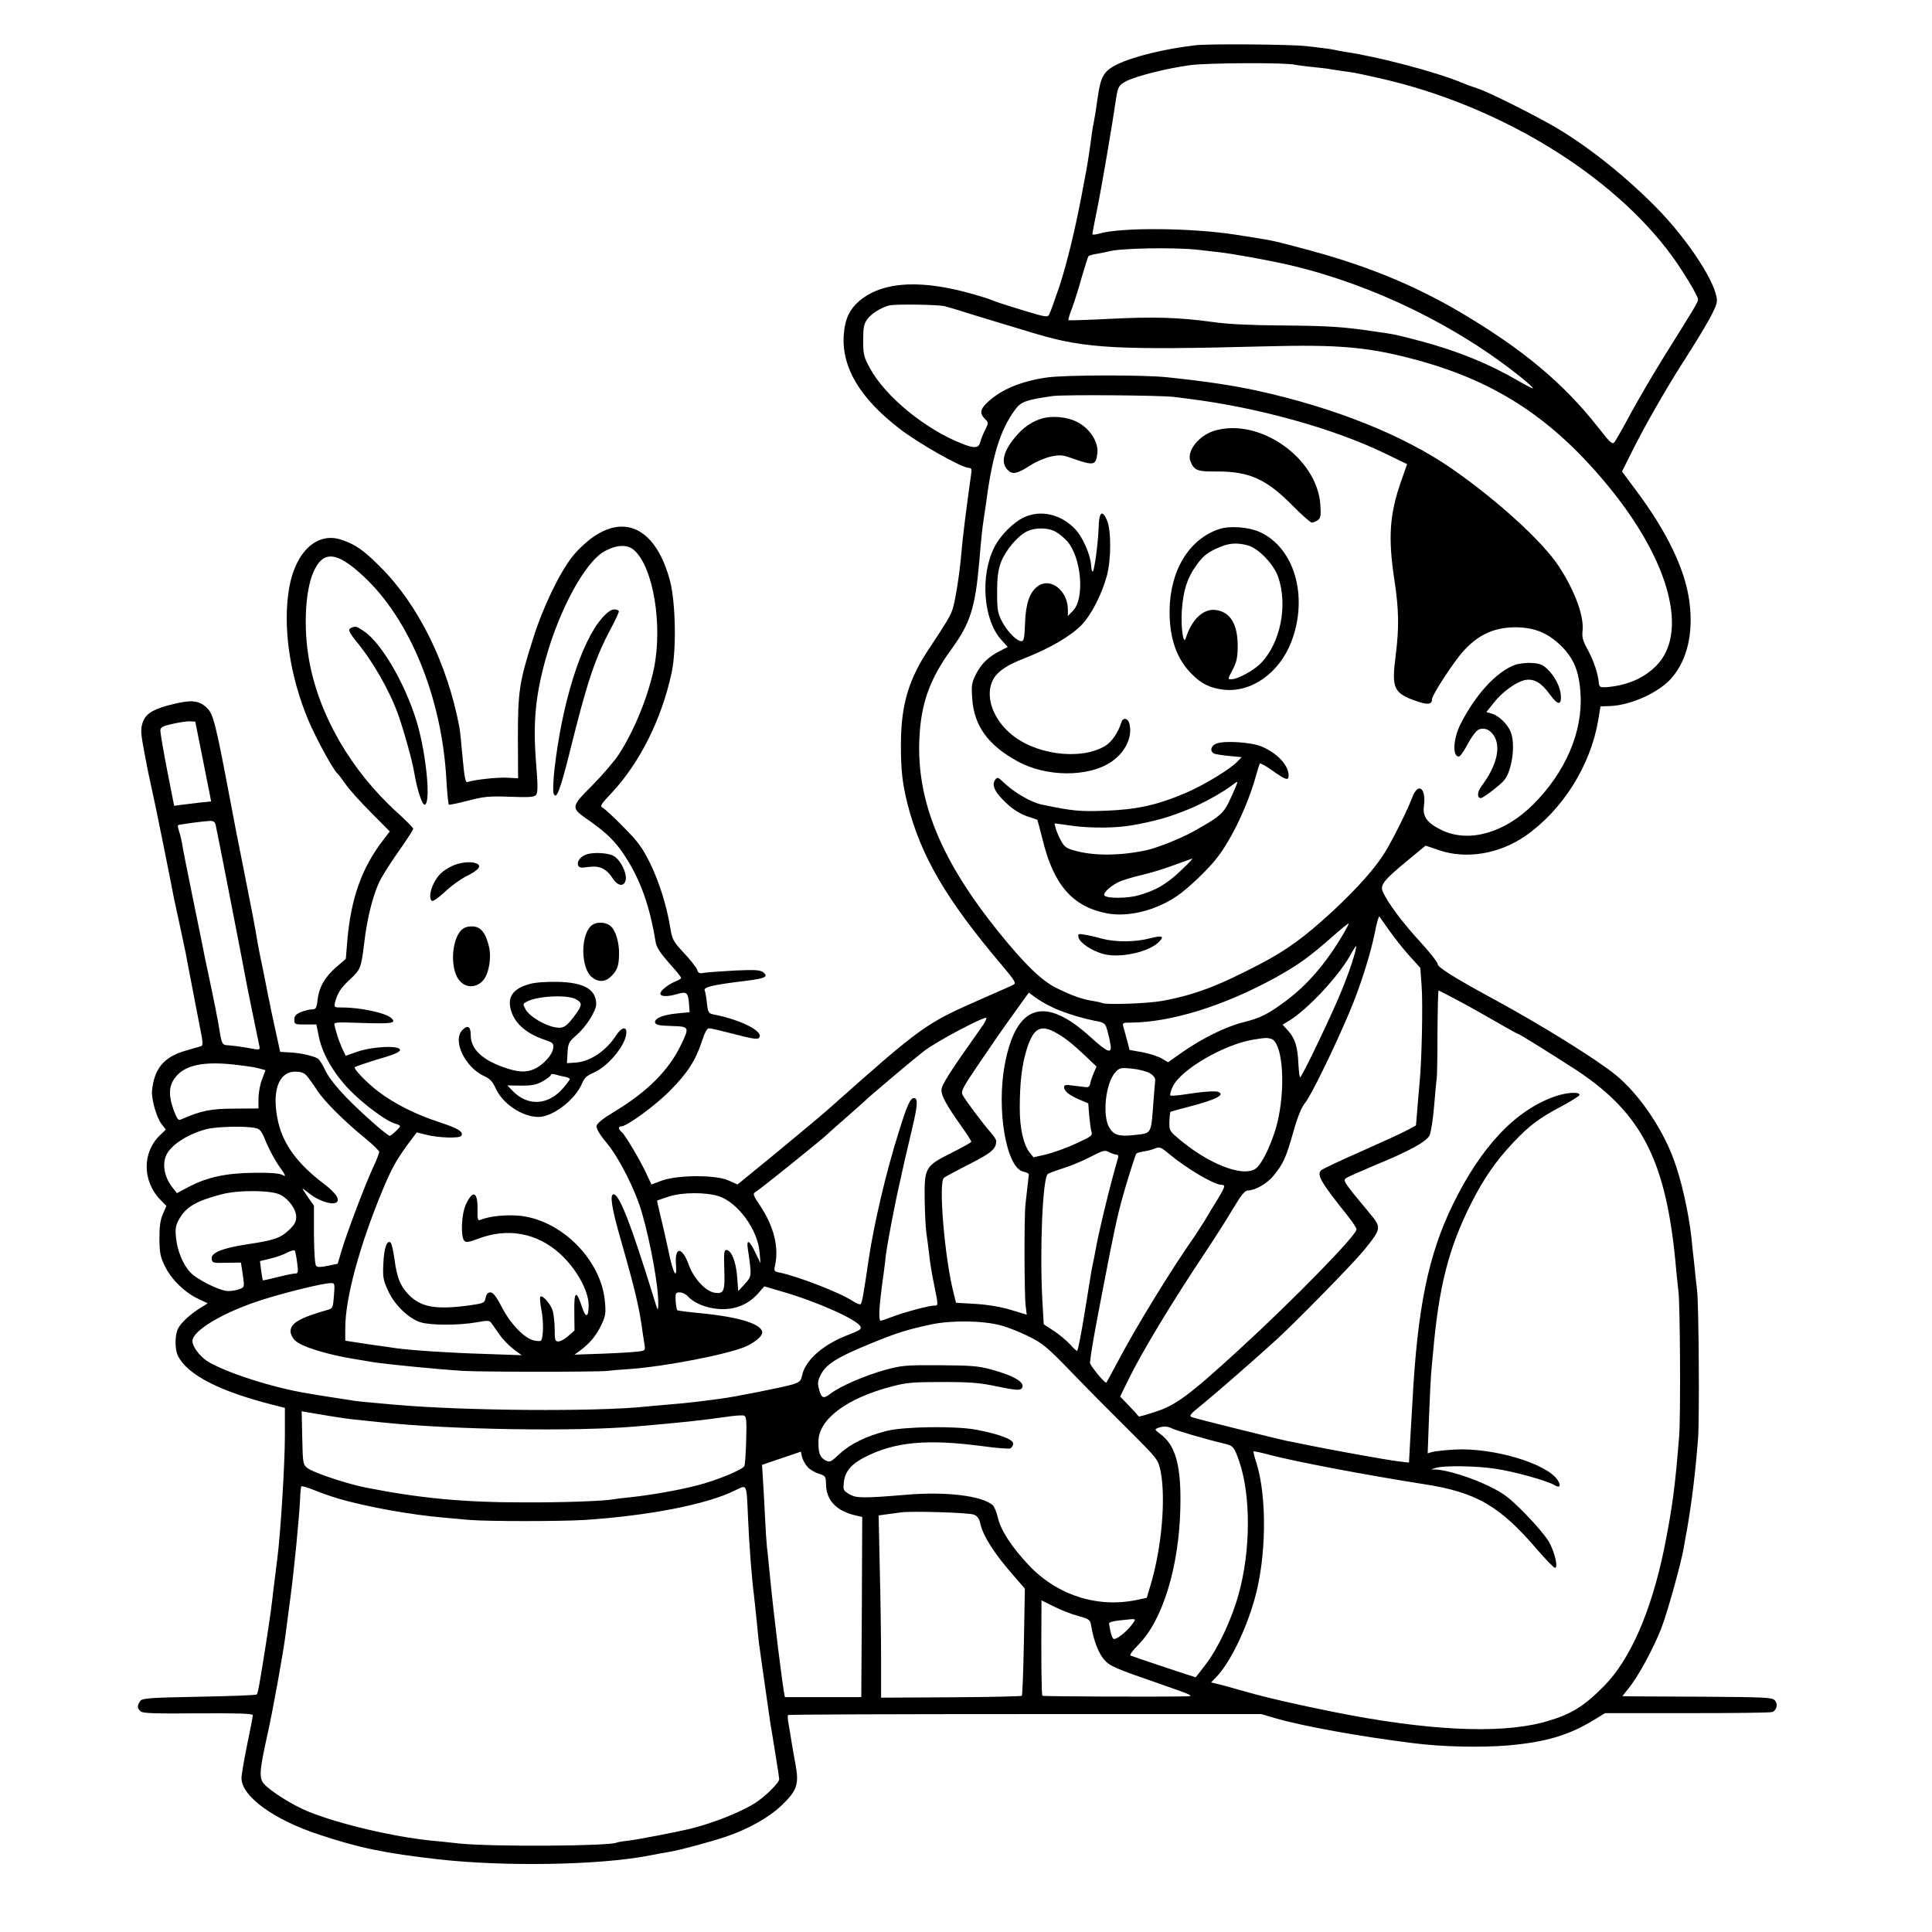 <?xml version="1.0" standalone="no"?>
<!DOCTYPE svg PUBLIC "-//W3C//DTD SVG 20010904//EN"
 "http://www.w3.org/TR/2001/REC-SVG-20010904/DTD/svg10.dtd">
<svg version="1.0" xmlns="http://www.w3.org/2000/svg"
 width="1024pt" height="1024pt" viewBox="0 0 1024 1024"
 preserveAspectRatio="xMidYMid meet">
<g transform="translate(0,1024) scale(0.1,-0.1)"
fill="#000000" stroke="none">
<path d="M6335 10000 c-162 -19 -326 -59 -411 -100 -72 -35 -89 -62 -105 -170
-6 -41 -12 -84 -14 -95 -2 -11 -6 -33 -9 -50 -4 -16 -11 -64 -16 -105 -9 -67
-20 -135 -35 -210 -3 -14 -9 -47 -14 -75 -36 -186 -76 -349 -115 -470 -26 -77
-51 -146 -56 -154 -7 -13 -25 -10 -117 18 -119 36 -158 49 -188 61 -11 5 -51
18 -90 29 -274 79 -473 71 -598 -24 -62 -48 -89 -102 -95 -192 -11 -170 85
-332 293 -493 101 -79 333 -210 370 -210 15 0 17 -6 11 -42 -22 -154 -46 -345
-51 -413 -8 -100 -32 -254 -47 -297 -13 -36 -34 -71 -119 -199 -114 -169 -154
-305 -154 -519 0 -136 8 -202 35 -311 71 -277 205 -506 497 -851 72 -85 80
-99 65 -107 -9 -5 -91 -41 -182 -81 -284 -125 -306 -140 -795 -575 -38 -34
-164 -139 -278 -233 l-208 -170 -47 21 c-66 31 -269 30 -353 0 l-56 -21 -24
51 c-33 73 -115 211 -133 226 -19 16 -21 31 -3 31 29 0 179 109 258 189 93 94
136 160 170 264 14 44 27 67 37 67 9 0 69 -14 134 -31 87 -23 122 -29 130 -21
32 32 -89 96 -243 126 -23 5 -27 12 -32 58 -3 29 -8 60 -12 69 -7 17 42 29
215 50 106 13 125 22 95 46 -17 12 -42 14 -150 9 -71 -4 -144 -9 -162 -12 -26
-5 -32 -2 -38 16 -4 12 -35 52 -69 88 -59 64 -63 71 -74 138 -19 116 -59 243
-109 344 -39 78 -63 111 -138 186 -49 51 -99 96 -109 102 -18 9 -14 16 49 83
149 161 262 389 315 634 26 123 21 373 -9 487 -70 264 -227 355 -404 234 -34
-23 -84 -69 -110 -102 -69 -85 -159 -271 -211 -437 -74 -232 -81 -282 -81
-527 l1 -215 -58 3 c-52 3 -177 -11 -210 -23 -11 -4 -16 22 -26 127 -6 73 -14
147 -17 163 -64 338 -217 649 -420 851 -90 90 -132 119 -208 144 -127 41 -240
-64 -274 -254 -36 -207 2 -467 102 -705 41 -97 134 -267 154 -281 4 -3 22 -27
41 -54 18 -27 79 -95 135 -151 l101 -102 -34 -44 c-114 -148 -171 -307 -191
-532 l-8 -99 -52 -45 c-60 -53 -90 -105 -98 -174 -5 -43 -9 -49 -30 -49 -13 0
-39 -7 -58 -14 -27 -12 -35 -21 -35 -40 0 -25 2 -26 59 -26 l58 0 12 -60 c18
-93 76 -194 160 -283 74 -77 201 -172 247 -183 13 -3 24 -9 24 -13 0 -8 -46
-51 -54 -51 -13 0 -146 117 -228 201 -54 56 -96 109 -112 142 -14 30 -31 58
-38 64 -19 15 -96 33 -153 35 l-50 3 -22 100 c-12 55 -24 111 -27 125 -2 14
-7 36 -10 50 -3 14 -8 36 -10 50 -3 14 -14 68 -24 120 -11 52 -23 111 -26 130
-11 71 -36 200 -74 390 -22 107 -56 283 -76 390 -72 382 -86 437 -119 468 -41
39 -80 44 -175 21 -100 -23 -145 -48 -162 -89 -15 -37 -15 -58 0 -140 7 -36
14 -76 17 -90 2 -14 13 -65 24 -115 18 -77 101 -490 115 -565 2 -14 18 -86 34
-160 16 -74 31 -146 34 -160 2 -14 21 -110 41 -215 20 -104 40 -209 45 -233 5
-30 4 -45 -4 -47 -6 -2 -44 -13 -83 -24 -114 -33 -165 -94 -177 -210 -5 -42
23 -143 49 -177 l24 -31 -30 -29 c-96 -91 -95 -244 1 -343 l32 -33 -18 -41
c-14 -31 -19 -65 -19 -132 1 -79 5 -97 30 -148 34 -69 106 -139 176 -171 l50
-24 -37 -23 c-55 -34 -103 -78 -120 -110 -18 -36 -18 -112 0 -147 52 -100 220
-186 499 -257 l67 -17 0 -147 c0 -151 -23 -519 -40 -651 -5 -41 -14 -113 -20
-160 -13 -112 -17 -142 -40 -290 -34 -216 -43 -265 -49 -271 -3 -4 -141 -9
-306 -12 -269 -5 -301 -8 -312 -23 -17 -24 -16 -39 3 -55 12 -10 78 -12 305
-10 215 1 289 -1 289 -10 0 -6 -13 -76 -30 -156 -16 -79 -30 -159 -30 -177 0
-97 172 -222 415 -301 215 -71 344 -97 630 -130 352 -39 845 -31 1110 19 44 9
95 18 114 21 55 9 214 52 298 80 121 41 229 102 299 169 79 77 90 110 70 217
-8 41 -17 94 -21 119 -4 25 -10 65 -15 90 -5 25 -6 47 -3 50 2 3 568 5 1256 5
l1252 0 75 -22 c145 -42 448 -97 730 -132 155 -20 360 -24 505 -12 199 18 319
53 455 136 l57 35 435 0 c240 0 443 2 451 6 25 9 32 44 13 63 -15 14 -57 16
-364 18 -191 1 -369 2 -395 2 l-48 1 34 43 c50 61 131 211 172 316 33 85 107
352 120 431 3 19 10 60 16 90 24 137 45 301 59 485 8 103 4 705 -5 785 -3 25
-10 88 -15 140 -6 52 -13 115 -15 140 -15 134 -53 305 -94 415 -62 169 -188
351 -309 449 -107 86 -391 262 -637 396 -216 117 -305 173 -305 190 0 10 -43
64 -95 121 -89 96 -169 203 -195 261 -17 36 3 62 124 162 l102 84 74 -25 c142
-48 316 -19 453 75 198 137 347 373 388 615 l12 73 53 2 c112 5 262 74 327
152 80 95 112 233 92 395 -21 173 -118 376 -289 603 l-69 93 56 112 c66 132
176 324 261 457 138 216 186 303 186 336 0 88 -148 316 -316 489 -159 162
-356 321 -527 423 -105 63 -366 194 -422 212 -22 7 -65 22 -95 35 -134 55
-438 135 -610 160 -19 3 -46 8 -58 11 -13 3 -40 7 -60 9 -21 3 -57 7 -82 10
-80 10 -523 14 -595 5z m530 -103 c11 -3 52 -8 90 -12 39 -4 77 -8 85 -10 19
-3 109 -17 135 -20 11 -2 74 -15 139 -30 629 -142 1231 -508 1548 -942 59 -81
138 -212 138 -230 0 -14 -12 -34 -179 -301 -56 -90 -135 -225 -176 -300 -40
-75 -80 -145 -87 -154 -12 -16 -20 -9 -86 75 -185 236 -400 415 -727 609 -260
153 -517 257 -855 345 -159 42 -133 36 -340 69 -236 37 -614 40 -727 5 -18 -5
-33 -6 -33 -2 0 5 11 64 25 132 22 106 82 457 100 584 10 66 15 74 55 95 55
28 219 69 341 85 96 12 496 14 554 2z m-514 -981 c30 -4 77 -9 104 -12 82 -9
273 -44 385 -70 437 -103 886 -322 1228 -599 33 -27 59 -51 57 -53 -2 -2 -36
15 -75 38 -158 92 -320 158 -516 211 -137 36 -134 36 -254 53 -162 24 -237 29
-490 31 -159 1 -285 7 -360 18 -180 25 -317 29 -549 17 -117 -6 -215 -9 -218
-7 -2 3 7 34 21 69 13 36 36 109 51 164 16 54 31 102 34 106 4 4 24 10 46 13
22 4 49 9 60 12 58 18 350 23 476 9z m-1343 -299 c13 -4 37 -11 55 -16 52 -17
366 -112 437 -133 256 -75 428 -84 1195 -64 410 11 561 -3 825 -75 420 -116
718 -315 1011 -674 321 -394 420 -774 245 -946 -65 -65 -153 -102 -260 -111
-35 -2 -39 0 -42 23 -5 52 -27 116 -58 174 -27 49 -32 68 -28 103 8 78 -42
213 -127 342 -86 131 -327 350 -566 516 -256 177 -618 322 -1030 413 -129 28
-281 51 -475 71 -125 14 -551 13 -643 -1 -132 -19 -237 -62 -307 -126 -45 -40
-50 -63 -20 -93 20 -20 20 -21 2 -58 -11 -20 -22 -49 -26 -64 -8 -34 -31 -36
-96 -10 -195 76 -409 251 -490 402 -32 59 -35 72 -35 147 0 67 4 86 21 110 24
32 72 62 117 74 33 8 255 5 295 -4z m1217 -481 c22 -3 60 -8 85 -11 362 -46
759 -157 1026 -286 l122 -59 -34 -97 c-59 -171 -67 -293 -34 -513 25 -162 26
-258 7 -408 -22 -169 -10 -196 107 -237 63 -22 86 -20 86 9 0 23 118 203 169
258 82 89 169 126 287 123 91 -3 158 -31 225 -95 70 -68 99 -137 106 -257 13
-200 -79 -416 -252 -588 -151 -150 -339 -203 -481 -136 -78 37 -105 72 -97
128 13 98 -31 129 -62 46 -24 -64 -98 -214 -143 -288 -50 -83 -148 -193 -278
-314 -151 -139 -241 -205 -386 -281 -222 -116 -345 -163 -518 -195 -77 -14
-300 -22 -318 -11 -4 2 -27 7 -50 11 -55 8 -111 28 -192 68 -79 39 -167 124
-307 297 -307 381 -436 697 -420 1028 9 185 55 314 171 473 98 134 125 219
146 459 12 139 15 170 24 230 3 19 8 55 12 80 33 255 75 390 153 497 32 44 56
53 201 74 58 8 577 4 645 -5z m-2863 -813 c101 -91 151 -397 104 -626 -32
-152 -104 -329 -187 -457 -24 -36 -87 -109 -140 -163 -116 -116 -116 -118 -14
-188 91 -64 140 -112 189 -189 81 -125 130 -262 161 -453 4 -27 24 -57 70
-110 36 -39 65 -75 65 -80 0 -4 -12 -12 -26 -17 -40 -16 -84 -50 -84 -66 0
-17 38 -18 92 -2 47 14 55 7 60 -52 l3 -45 -62 -6 c-77 -7 -125 -26 -121 -48
3 -13 19 -17 86 -19 98 -3 98 -4 48 -107 -63 -129 -177 -243 -348 -346 -63
-38 -94 -63 -96 -77 -2 -14 16 -45 53 -89 67 -80 153 -251 188 -373 46 -160
88 -393 86 -483 -1 -40 -2 -38 -25 38 -119 385 -181 545 -212 545 -21 0 -10
-74 38 -240 78 -273 98 -359 115 -485 3 -22 8 -54 11 -72 5 -31 4 -32 -38 -37
-24 -3 -108 -8 -188 -11 l-145 -5 30 22 c53 39 87 82 113 137 22 47 24 62 18
125 -21 223 -237 436 -461 453 -72 5 -148 -3 -198 -22 -15 -6 -17 -1 -16 55 2
95 -26 106 -63 23 -22 -49 -27 -165 -8 -188 10 -12 22 -10 76 10 156 59 311
30 432 -80 86 -78 152 -196 152 -273 0 -67 -16 -70 -36 -7 -30 91 -42 82 -40
-30 l1 -97 -33 -29 c-18 -16 -41 -29 -52 -29 -18 0 -20 7 -20 63 0 34 -5 78
-10 98 -10 36 -55 88 -66 76 -4 -3 -1 -36 6 -72 12 -61 10 -149 -3 -161 -3 -3
-19 -3 -36 1 -51 11 -124 86 -170 175 -31 59 -47 80 -62 80 -13 0 -21 -9 -25
-29 -6 -27 -9 -29 -87 -40 -178 -24 -258 -10 -324 60 -42 45 -59 87 -72 184
-6 44 -15 83 -20 88 -19 19 -36 -29 -39 -109 -4 -72 -1 -89 24 -143 33 -76
111 -151 175 -170 54 -16 200 -16 293 0 60 11 70 11 80 -3 6 -9 25 -36 43 -61
18 -26 51 -60 75 -78 l43 -32 -200 7 c-174 5 -387 19 -465 30 -14 2 -80 12
-147 21 l-123 19 0 67 c0 159 76 438 199 734 48 115 71 155 134 242 l46 61 48
-12 c64 -17 179 -21 188 -6 13 21 -16 39 -113 71 -130 42 -242 99 -329 165
-62 48 -132 121 -122 128 8 5 97 35 167 55 47 14 72 27 72 36 0 25 -140 19
-222 -8 l-66 -23 -21 45 c-11 26 -22 56 -25 69 -4 12 -9 32 -12 43 -6 22 -6
22 144 17 161 -5 184 -1 157 25 -26 27 -163 57 -258 57 -47 0 -47 0 -41 28 12
47 31 77 79 121 56 52 59 60 75 190 16 141 51 275 91 347 18 32 63 102 101
155 37 53 68 101 68 106 0 6 -37 43 -82 84 -249 225 -420 522 -471 817 -29
167 -19 359 23 457 51 119 123 114 265 -18 248 -229 418 -647 441 -1082 4 -69
10 -127 13 -130 4 -2 49 8 101 21 84 22 110 25 222 21 103 -4 130 -2 139 10
10 11 10 47 1 161 -18 215 -5 359 48 552 73 267 211 522 314 578 66 36 122 38
158 5z m-2291 -1088 c20 -99 39 -194 42 -211 l6 -32 -62 -6 c-34 -4 -78 -10
-98 -12 l-36 -5 -37 188 c-20 103 -36 198 -36 210 0 18 10 24 63 36 34 8 75
14 92 14 l30 -2 36 -180z m72 -367 c7 -30 100 -506 133 -678 29 -156 45 -236
74 -375 11 -55 23 -109 25 -121 4 -20 3 -20 -68 -7 -40 7 -84 12 -99 13 -28 0
-33 8 -43 70 -7 48 -32 174 -60 305 -13 61 -26 121 -28 135 -3 14 -28 140 -57
280 -29 140 -54 269 -56 285 -3 17 -9 43 -15 59 -5 16 -8 31 -6 32 4 4 130 21
168 23 20 1 28 -5 32 -21z m6222 -562 c27 -38 74 -98 106 -133 l57 -63 7 -97
c7 -92 1 -393 -11 -513 -3 -30 -8 -93 -12 -140 l-7 -85 -44 -24 c-25 -14 -135
-64 -245 -113 -110 -48 -206 -94 -214 -101 -24 -24 0 -65 141 -241 26 -33 47
-65 47 -72 0 -31 -333 -372 -620 -635 -266 -244 -340 -299 -450 -333 -45 -15
-83 -25 -84 -24 -1 2 -23 27 -50 55 l-49 51 46 94 c73 148 227 403 407 673 48
72 113 174 145 228 44 74 63 97 79 97 40 1 103 37 138 81 50 62 64 92 103 230
23 81 44 132 62 153 29 34 149 278 231 471 61 142 116 316 140 437 9 48 20 84
23 80 3 -4 27 -38 54 -76z m-245 -16 c-92 -156 -190 -270 -306 -356 -94 -70
-134 -90 -227 -113 -93 -24 -214 -84 -319 -157 l-77 -54 -34 20 c-19 11 -65
26 -102 33 l-68 12 -13 50 c-8 28 -16 60 -20 73 -6 21 -3 22 42 22 214 2 495
90 767 240 118 66 176 107 302 218 44 39 81 69 83 67 2 -1 -11 -26 -28 -55z
m54 -126 c-9 -33 -36 -108 -61 -169 -48 -121 -213 -465 -222 -465 -3 0 -7 30
-9 68 -4 92 -17 136 -53 177 l-31 34 33 20 c98 59 263 236 324 345 16 30 31
53 33 51 2 -1 -4 -29 -14 -61z m533 -216 c73 -38 128 -69 276 -154 33 -19 61
-34 63 -34 7 0 183 -110 311 -193 352 -233 479 -489 528 -1067 4 -41 9 -88 11
-105 9 -59 12 -662 4 -765 -22 -277 -37 -385 -80 -600 -68 -330 -179 -585
-317 -725 -113 -115 -183 -156 -329 -195 -234 -61 -616 -42 -1104 56 -205 41
-359 77 -450 103 -36 10 -96 27 -133 37 l-68 17 30 31 c71 75 155 247 201 412
62 218 66 537 10 718 -11 33 -18 62 -16 63 2 2 37 -5 77 -16 134 -36 512 -108
824 -157 280 -43 404 -115 604 -349 45 -52 87 -95 93 -95 17 0 0 78 -30 134
-15 28 -72 96 -127 152 -87 88 -112 107 -195 148 -90 44 -221 85 -279 87 l-26
1 25 8 c42 13 215 11 318 -5 101 -15 274 -64 310 -86 29 -18 38 -5 18 26 -58
89 -343 173 -546 162 -52 -3 -106 -9 -119 -13 l-24 -7 7 189 c4 104 9 207 11
229 2 22 6 72 10 110 31 358 83 560 204 800 67 132 132 225 225 323 84 88 133
125 252 188 50 27 93 54 95 59 7 19 -62 16 -123 -4 -213 -72 -396 -265 -548
-576 -130 -267 -188 -550 -214 -1050 -3 -49 -8 -141 -12 -204 l-6 -113 -52 6
c-57 6 -393 67 -501 90 -39 8 -82 17 -95 19 -40 8 -479 117 -501 125 -19 7
-13 15 53 68 70 57 269 230 393 343 107 98 404 401 464 474 95 118 95 119 26
202 -132 158 -138 168 -121 180 9 7 80 38 158 71 174 71 269 123 285 156 7 14
18 83 24 154 6 71 12 138 14 149 2 11 4 120 4 243 1 122 3 222 6 222 2 0 39
-19 82 -42z m-2139 -42 c59 -30 148 -58 233 -76 53 -10 57 -13 67 -48 6 -20
14 -54 17 -74 11 -57 -12 -49 -106 36 -242 221 -393 173 -453 -144 -46 -242 8
-553 99 -570 17 -4 29 -10 28 -16 -1 -9 -9 -76 -18 -159 -7 -63 -6 -480 1
-534 l6 -49 -83 25 c-53 16 -122 28 -188 32 l-104 6 -13 53 c-47 183 -81 586
-51 609 6 6 68 39 135 73 120 61 142 81 142 123 0 7 -14 28 -31 47 -40 46
-133 169 -147 197 -10 19 0 38 91 172 56 83 137 200 181 260 l79 110 31 -23
c17 -13 55 -36 84 -50z m-368 -114 c-171 -241 -210 -303 -210 -330 0 -31 28
-82 99 -182 34 -47 60 -88 59 -92 -2 -4 -50 -31 -108 -60 -137 -69 -141 -77
-139 -248 1 -69 5 -147 9 -175 4 -27 11 -79 15 -115 3 -36 15 -107 26 -159 23
-115 23 -111 -1 -111 -27 0 -157 -35 -223 -60 -28 -11 -55 -20 -59 -20 -12 0
-9 66 6 181 8 57 18 131 21 164 8 65 48 276 79 410 2 11 12 52 20 90 9 39 27
117 41 175 29 122 31 160 10 160 -21 0 -37 -37 -83 -185 -66 -209 -130 -484
-157 -665 -28 -191 -36 -235 -43 -242 -4 -4 -23 3 -42 16 -64 43 -287 130
-387 151 -30 6 -32 8 -25 38 21 97 -6 207 -80 318 -36 53 -39 63 -25 70 24 14
331 261 380 305 23 22 76 68 117 104 41 36 77 68 80 71 16 18 266 229 320 270
65 50 319 184 328 174 3 -3 -9 -27 -28 -53z m388 -21 c51 -27 92 -59 163 -126
l61 -58 -16 -36 c-8 -20 -17 -45 -18 -56 -3 -13 -10 -19 -23 -17 -11 1 -41 5
-67 8 -39 6 -48 4 -48 -8 0 -21 27 -43 81 -66 l47 -20 5 -64 c3 -34 8 -73 12
-86 7 -20 0 -26 -80 -62 -48 -23 -119 -48 -157 -58 l-70 -16 -19 23 c-34 42
-54 129 -54 236 0 135 11 228 35 307 35 115 71 139 148 99z m1149 -37 c58 -16
78 -230 39 -419 -22 -109 -84 -245 -122 -270 -71 -46 -257 29 -418 169 -36 31
-39 37 -38 82 1 26 4 49 5 51 2 1 46 14 98 27 143 37 196 64 155 79 -16 6 -84
1 -179 -14 -38 -6 -71 -8 -74 -5 -3 3 2 24 12 45 41 91 273 226 430 251 69 11
67 10 92 4z m-5467 -140 c64 -8 82 -11 111 -19 l26 -7 -18 -49 c-11 -27 -19
-73 -19 -102 l0 -52 -127 -1 c-126 0 -178 -11 -285 -58 -13 -6 -20 4 -37 49
-27 73 -27 123 2 166 50 75 156 98 347 73z m4824 -42 c20 -12 30 -26 29 -38
-1 -10 -5 -53 -8 -94 -15 -198 -7 -185 -104 -196 -79 -9 -108 0 -131 39 -39
63 -20 238 32 294 21 23 28 25 87 19 35 -3 77 -14 95 -24z m-4468 -14 c11 -13
35 -46 53 -74 34 -55 141 -163 259 -259 39 -32 72 -64 72 -71 0 -6 -15 -45
-34 -85 -43 -94 -137 -342 -165 -436 l-21 -71 -52 -11 c-37 -8 -55 -8 -62 -1
-7 7 -11 70 -12 166 l0 154 -32 45 c-17 25 -30 45 -28 45 2 0 20 -13 41 -30
40 -32 107 -55 132 -46 31 12 8 50 -62 103 -136 103 -212 205 -240 324 -37
160 -1 269 90 269 30 0 47 -6 61 -22z m-272 -277 c25 -5 33 -16 57 -76 16 -38
47 -96 70 -128 34 -48 37 -56 17 -45 -16 9 -61 13 -153 12 -150 -2 -249 -24
-347 -76 l-60 -32 -20 25 c-44 54 -59 120 -39 171 21 55 110 115 214 143 53
14 208 18 261 6z m4845 -139 c92 -77 238 -162 275 -162 23 0 20 -9 -20 -76
-20 -32 -50 -81 -66 -109 -17 -27 -43 -68 -58 -90 -126 -180 -311 -482 -405
-661 -32 -60 -59 -110 -61 -112 -6 -8 -89 93 -87 106 7 62 19 135 72 407 53
278 74 374 101 470 23 83 68 226 73 231 3 3 20 8 37 11 18 2 42 8 54 13 33 13
35 13 85 -28z m-281 -2 c8 0 11 -7 8 -17 -39 -130 -105 -402 -122 -503 -2 -14
-7 -36 -10 -50 -3 -14 -7 -34 -9 -45 -2 -11 -18 -111 -36 -222 -18 -112 -36
-203 -40 -203 -4 0 -20 15 -37 34 -17 19 -55 51 -85 71 l-55 36 -7 122 c-15
271 1 655 29 675 6 4 43 18 81 30 39 12 104 39 144 60 68 35 77 38 100 25 15
-7 32 -13 39 -13z m-4431 -213 c45 -24 83 -77 83 -117 0 -25 -9 -42 -38 -69
-45 -43 -79 -55 -221 -76 -131 -20 -194 -45 -189 -77 3 -22 7 -23 79 -21 l76
1 10 -65 c9 -64 9 -65 -16 -75 -14 -6 -42 -11 -61 -11 -43 0 -165 60 -202 100
-38 40 -69 116 -75 183 -5 48 -2 65 17 99 37 65 91 96 225 131 92 24 265 22
312 -3z m2322 -7 c101 -32 208 -178 217 -298 l5 -57 -25 51 c-33 71 -51 81
-42 23 21 -143 21 -143 -16 -184 l-35 -38 -6 77 c-6 80 -31 141 -58 141 -11 0
-13 -18 -10 -103 4 -115 -2 -131 -50 -124 -49 7 -112 75 -139 150 -35 96 -75
96 -67 -1 7 -86 -16 -46 -39 69 -13 60 -32 145 -43 189 -11 44 -19 81 -18 82
1 0 29 10 62 21 70 23 194 24 264 2z m-2234 -352 c7 -52 5 -58 -11 -58 -11 0
-53 -9 -94 -19 -41 -11 -76 -18 -77 -17 -1 1 -5 25 -9 52 l-6 50 54 13 c29 7
69 20 88 31 19 10 38 15 42 12 3 -4 9 -33 13 -64z m195 -175 c-5 -65 -6 -68
-35 -76 -147 -42 -195 -70 -195 -114 0 -13 10 -34 23 -47 34 -34 174 -77 327
-101 19 -3 60 -10 90 -15 70 -11 344 -38 475 -46 105 -6 722 -6 765 0 14 2 68
7 120 10 189 14 513 77 610 118 50 22 90 55 90 75 0 45 -122 83 -329 103 -63
6 -117 13 -121 15 -3 2 -7 24 -9 49 -2 42 0 46 22 46 13 0 32 -9 43 -21 33
-36 96 -62 164 -67 82 -6 153 22 206 80 l35 40 92 -27 c179 -51 397 -147 417
-185 8 -15 -2 -21 -64 -45 -134 -51 -228 -134 -245 -216 -6 -29 -13 -35 -51
-47 -55 -16 -317 -68 -385 -76 -27 -4 -84 -11 -125 -16 -41 -5 -111 -12 -155
-15 -44 -4 -93 -8 -110 -10 -259 -28 -967 -23 -1335 10 -158 14 -197 18 -210
20 -8 2 -51 8 -95 15 -44 7 -87 13 -95 15 -8 1 -35 6 -60 10 -181 29 -437 111
-532 171 -40 26 -78 77 -78 106 0 57 171 157 380 222 125 39 310 84 350 85 25
1 25 0 20 -66z m3535 -158 c33 -8 98 -34 145 -57 78 -39 97 -54 240 -202 85
-88 221 -225 302 -305 144 -144 146 -147 159 -206 29 -144 7 -408 -53 -607
l-20 -67 -53 -11 c-210 -44 -424 26 -574 186 -91 97 -147 184 -162 250 -7 29
-19 60 -28 67 -57 49 -246 72 -451 55 -239 -20 -273 -19 -309 3 -32 19 -33 23
-28 65 6 55 40 95 111 131 159 81 329 97 624 58 72 -10 138 -15 146 -12 9 4
16 15 16 26 0 22 -74 50 -195 73 -110 21 -383 17 -475 -6 -110 -28 -193 -69
-250 -122 -47 -44 -52 -46 -75 -34 -30 16 -38 40 -37 102 2 116 150 227 387
289 79 21 113 24 270 24 152 0 198 -4 293 -24 86 -18 116 -21 125 -12 29 29
-32 68 -158 102 -69 19 -107 22 -275 23 -183 1 -201 -1 -293 -26 -108 -31
-233 -85 -284 -124 -39 -30 -49 -26 -62 23 -8 28 -7 44 6 70 29 62 86 98 280
177 130 53 189 71 308 96 107 23 275 21 370 -5z m-3565 -479 c47 -8 110 -17
140 -20 30 -3 96 -10 145 -15 368 -39 1019 -49 1340 -22 266 23 346 32 482 51
45 7 89 10 97 7 12 -5 14 -28 11 -131 -2 -69 -6 -130 -10 -137 -14 -21 -148
-76 -250 -102 -105 -27 -246 -51 -355 -63 -36 -3 -73 -8 -84 -10 -53 -10 -268
-18 -481 -17 -318 0 -552 22 -838 79 -100 20 -274 78 -306 102 -25 19 -26 22
-29 160 l-3 142 28 -5 c16 -3 66 -11 113 -19z m4472 -67 c21 -11 189 -60 275
-80 50 -12 54 -17 81 -94 63 -183 61 -479 -4 -708 -36 -130 -107 -281 -170
-364 -30 -40 -56 -73 -57 -73 -3 0 -323 106 -344 115 -8 2 9 26 41 58 127 127
215 410 222 722 6 225 -25 337 -108 396 -28 21 -29 23 -12 30 28 11 53 10 76
-2z m-1931 -205 c12 -13 39 -29 59 -35 35 -11 37 -14 38 -54 1 -89 57 -146
165 -169 l27 -6 -2 -478 -3 -477 -202 0 c-112 0 -203 0 -203 0 -12 52 -59 434
-80 650 -6 61 -12 126 -15 145 -2 19 -7 89 -10 155 -3 66 -8 156 -11 201 l-5
80 103 35 103 35 6 -29 c4 -15 17 -39 30 -53z m-2491 -166 c155 -45 388 -87
565 -102 33 -3 93 -8 134 -12 98 -8 480 -8 611 0 342 23 644 82 793 155 69 33
63 46 72 -149 5 -128 21 -330 30 -395 2 -16 9 -79 15 -140 6 -60 12 -123 15
-140 9 -70 56 -392 59 -415 3 -14 14 -82 25 -152 12 -70 21 -132 21 -138 0
-19 -74 -92 -127 -126 -79 -50 -228 -109 -353 -139 -68 -16 -276 -56 -320 -61
-30 -3 -58 -8 -61 -10 -33 -19 -661 -23 -834 -5 -55 6 -120 13 -145 15 -204
20 -497 89 -660 156 -78 32 -193 104 -229 143 -29 32 -27 68 18 270 27 121 83
429 95 527 2 19 14 105 25 190 20 151 48 434 52 535 1 28 4 53 6 57 2 3 31 -5
66 -19 34 -14 91 -34 127 -45z m3372 -86 c18 -7 28 -21 33 -44 15 -69 73 -160
178 -280 l59 -68 -5 -281 c-3 -154 -8 -283 -11 -287 -4 -3 -173 -7 -376 -8
l-370 -2 0 202 c0 110 -3 328 -7 483 l-6 281 44 6 c24 3 58 8 74 10 59 8 361
-1 387 -12z m553 -537 c60 -17 63 -19 69 -54 12 -74 38 -142 67 -176 33 -37
54 -46 314 -136 153 -53 165 -59 125 -60 -143 -3 -761 -1 -765 3 -5 4 -7 208
-5 455 l0 51 66 -33 c36 -18 94 -41 129 -50z m285 -45 c-27 -38 -86 -84 -98
-76 -6 3 -12 20 -16 38 -3 18 -7 38 -8 43 -2 6 22 13 52 16 101 11 94 13 70
-21z"/>
<path d="M5520 8021 c-45 -14 -84 -39 -117 -73 -82 -87 -104 -157 -62 -199 26
-26 50 -21 124 27 30 19 79 39 108 45 45 9 60 8 112 -11 111 -39 124 -37 131
26 8 61 -40 134 -108 168 -53 27 -132 34 -188 17z"/>
<path d="M6440 7958 c-84 -24 -151 -107 -131 -161 20 -51 35 -57 144 -56 168
0 258 -40 394 -177 51 -52 99 -94 106 -94 7 0 21 6 32 13 15 12 17 24 13 84
-18 246 -321 459 -558 391z"/>
<path d="M5425 7497 c-56 -27 -123 -95 -154 -156 -77 -150 -60 -386 36 -492
l34 -38 -39 -20 c-62 -31 -101 -69 -129 -124 -23 -46 -25 -59 -20 -130 10
-144 83 -246 240 -332 152 -84 376 -85 497 -3 75 51 114 133 96 202 -7 30 -34
35 -42 9 -17 -56 -52 -107 -89 -128 -133 -78 -378 -43 -504 71 -81 72 -120
170 -100 249 16 63 65 102 186 149 129 51 237 114 295 173 52 54 108 162 135
263 23 87 23 241 0 293 -25 58 -42 43 -44 -39 -3 -85 -23 -234 -32 -234 -3 0
-7 16 -8 35 -4 55 -43 145 -81 187 -75 82 -186 109 -277 65z m173 -77 c19 -11
44 -33 58 -48 76 -87 95 -306 30 -370 l-26 -27 0 33 c0 101 -91 173 -158 126
-44 -31 -65 -91 -69 -194 -2 -71 -6 -96 -16 -98 -23 -5 -76 47 -105 102 -24
46 -27 62 -27 156 0 81 5 118 20 159 23 62 88 140 137 164 46 23 116 21 156
-3z"/>
<path d="M6463 7436 c-160 -52 -262 -219 -264 -433 -1 -145 37 -256 118 -336
50 -51 95 -73 165 -82 148 -19 299 87 363 255 91 240 15 499 -170 581 -58 26
-158 33 -212 15z m152 -87 c55 -15 136 -100 159 -165 53 -153 13 -352 -92
-460 -36 -37 -122 -84 -154 -84 -22 0 -23 -4 7 54 20 39 25 64 25 123 0 115
-39 180 -117 190 -65 8 -126 -49 -158 -149 -13 -41 -27 58 -21 147 8 108 28
170 77 239 33 46 54 64 103 87 65 31 107 35 171 18z"/>
<path d="M8027 6715 c-97 -37 -207 -157 -286 -313 -39 -78 -44 -172 -9 -172 7
0 28 30 47 66 20 38 44 70 58 77 34 15 71 -5 90 -50 25 -61 -2 -153 -75 -250
-23 -31 -24 -63 -3 -63 12 0 100 67 123 94 43 51 62 194 34 259 -17 41 -65 86
-101 95 l-27 8 40 50 c45 58 120 111 167 120 46 8 85 -15 129 -76 42 -58 62
-60 59 -7 -3 46 -32 103 -72 141 -24 23 -41 30 -83 32 -30 2 -70 -3 -91 -11z"/>
<path d="M6448 6299 c-32 -12 -37 -43 -11 -54 10 -3 46 -9 81 -12 l63 -6 -23
-24 c-37 -39 -176 -124 -272 -165 -152 -65 -260 -89 -426 -95 -140 -5 -171 -2
-336 32 -61 13 -147 63 -208 121 -27 26 -30 26 -42 10 -20 -28 1 -69 62 -125
34 -32 73 -55 106 -67 29 -9 54 -18 56 -19 1 -1 14 -49 28 -105 58 -240 159
-356 341 -391 112 -21 256 14 370 91 56 37 168 143 214 204 78 100 162 278
205 431 9 33 19 64 21 68 3 4 33 -13 68 -38 71 -50 85 -54 85 -25 0 53 -59
117 -140 152 -53 24 -200 34 -242 17z m77 -285 c-39 -86 -52 -98 -200 -181
-64 -36 -189 -86 -247 -99 -133 -29 -269 -31 -368 -6 -59 15 -67 21 -87 57
-12 22 -24 51 -28 66 l-6 25 103 -14 c94 -12 222 -11 303 3 131 23 201 43 315
90 70 29 180 91 220 123 14 11 26 19 28 17 2 -1 -13 -38 -33 -81z m-267 -389
c-73 -70 -131 -104 -222 -130 -57 -17 -167 -18 -182 -2 -11 10 26 47 71 70 22
11 77 28 121 38 45 10 124 34 175 53 52 19 96 35 99 35 3 0 -25 -29 -62 -64z"/>
<path d="M5717 5270 c7 -27 66 -67 126 -85 89 -27 251 9 303 66 26 28 13 32
-54 15 -76 -20 -182 -20 -252 -1 -30 9 -72 18 -92 21 -34 6 -36 5 -31 -16z"/>
<path d="M3190 6963 c-110 -126 -211 -448 -251 -799 -7 -61 -9 -120 -5 -129
14 -38 34 12 86 220 91 368 133 494 217 652 24 45 43 86 43 92 0 6 -11 11 -24
11 -16 0 -38 -15 -66 -47z"/>
<path d="M1863 6913 c-21 -8 -15 -22 25 -72 89 -107 178 -264 223 -390 31 -88
76 -250 85 -309 14 -84 41 -167 54 -167 32 0 15 220 -29 395 -53 210 -192 458
-293 525 -38 26 -44 27 -65 18z"/>
<path d="M3105 5710 c-30 -11 -48 -37 -41 -56 5 -13 15 -15 56 -9 58 8 94 -9
128 -61 26 -41 59 -45 68 -10 9 36 -28 111 -65 130 -32 17 -112 20 -146 6z"/>
<path d="M2396 5650 c-52 -26 -74 -47 -97 -92 -21 -41 -25 -83 -9 -93 6 -3 36
18 68 48 31 30 85 69 120 86 61 31 77 53 46 65 -30 12 -89 5 -128 -14z"/>
<path d="M3131 5331 c-56 -56 -51 -226 7 -271 35 -28 73 -25 104 8 31 32 38
55 39 113 2 60 -17 125 -43 149 -28 26 -82 26 -107 1z"/>
<path d="M2443 5308 c-45 -49 -56 -173 -22 -243 28 -59 95 -70 138 -23 31 33
47 118 33 179 -18 77 -45 109 -91 109 -26 0 -44 -7 -58 -22z"/>
<path d="M2809 5025 c-86 -23 -119 -65 -103 -131 17 -73 78 -130 178 -164 47
-16 51 -19 48 -46 -4 -34 -51 -87 -98 -109 -45 -21 -88 -19 -167 9 -114 41
-172 97 -172 170 0 46 -16 55 -44 27 -55 -55 14 -199 116 -245 30 -13 44 -29
61 -66 37 -81 141 -150 226 -150 77 0 197 93 232 180 11 26 25 39 57 53 79 32
177 151 177 215 0 34 -27 26 -54 -15 -53 -83 -138 -140 -216 -145 l-45 -3 3
55 c3 51 7 58 48 94 49 42 104 128 104 163 0 79 -64 116 -205 119 -57 1 -120
-3 -146 -11z m241 -80 c37 -19 37 -32 1 -81 -48 -66 -65 -77 -108 -69 -55 9
-135 57 -156 93 -17 31 -17 31 5 43 55 30 211 38 258 14z m-57 -412 c15 -3 27
-8 27 -12 0 -4 -16 -26 -35 -48 -79 -92 -188 -98 -268 -15 l-28 29 73 -1 c59
0 81 4 116 24 23 13 42 28 42 33 0 5 10 6 23 2 12 -4 34 -9 50 -12z"/>
</g>
</svg>

